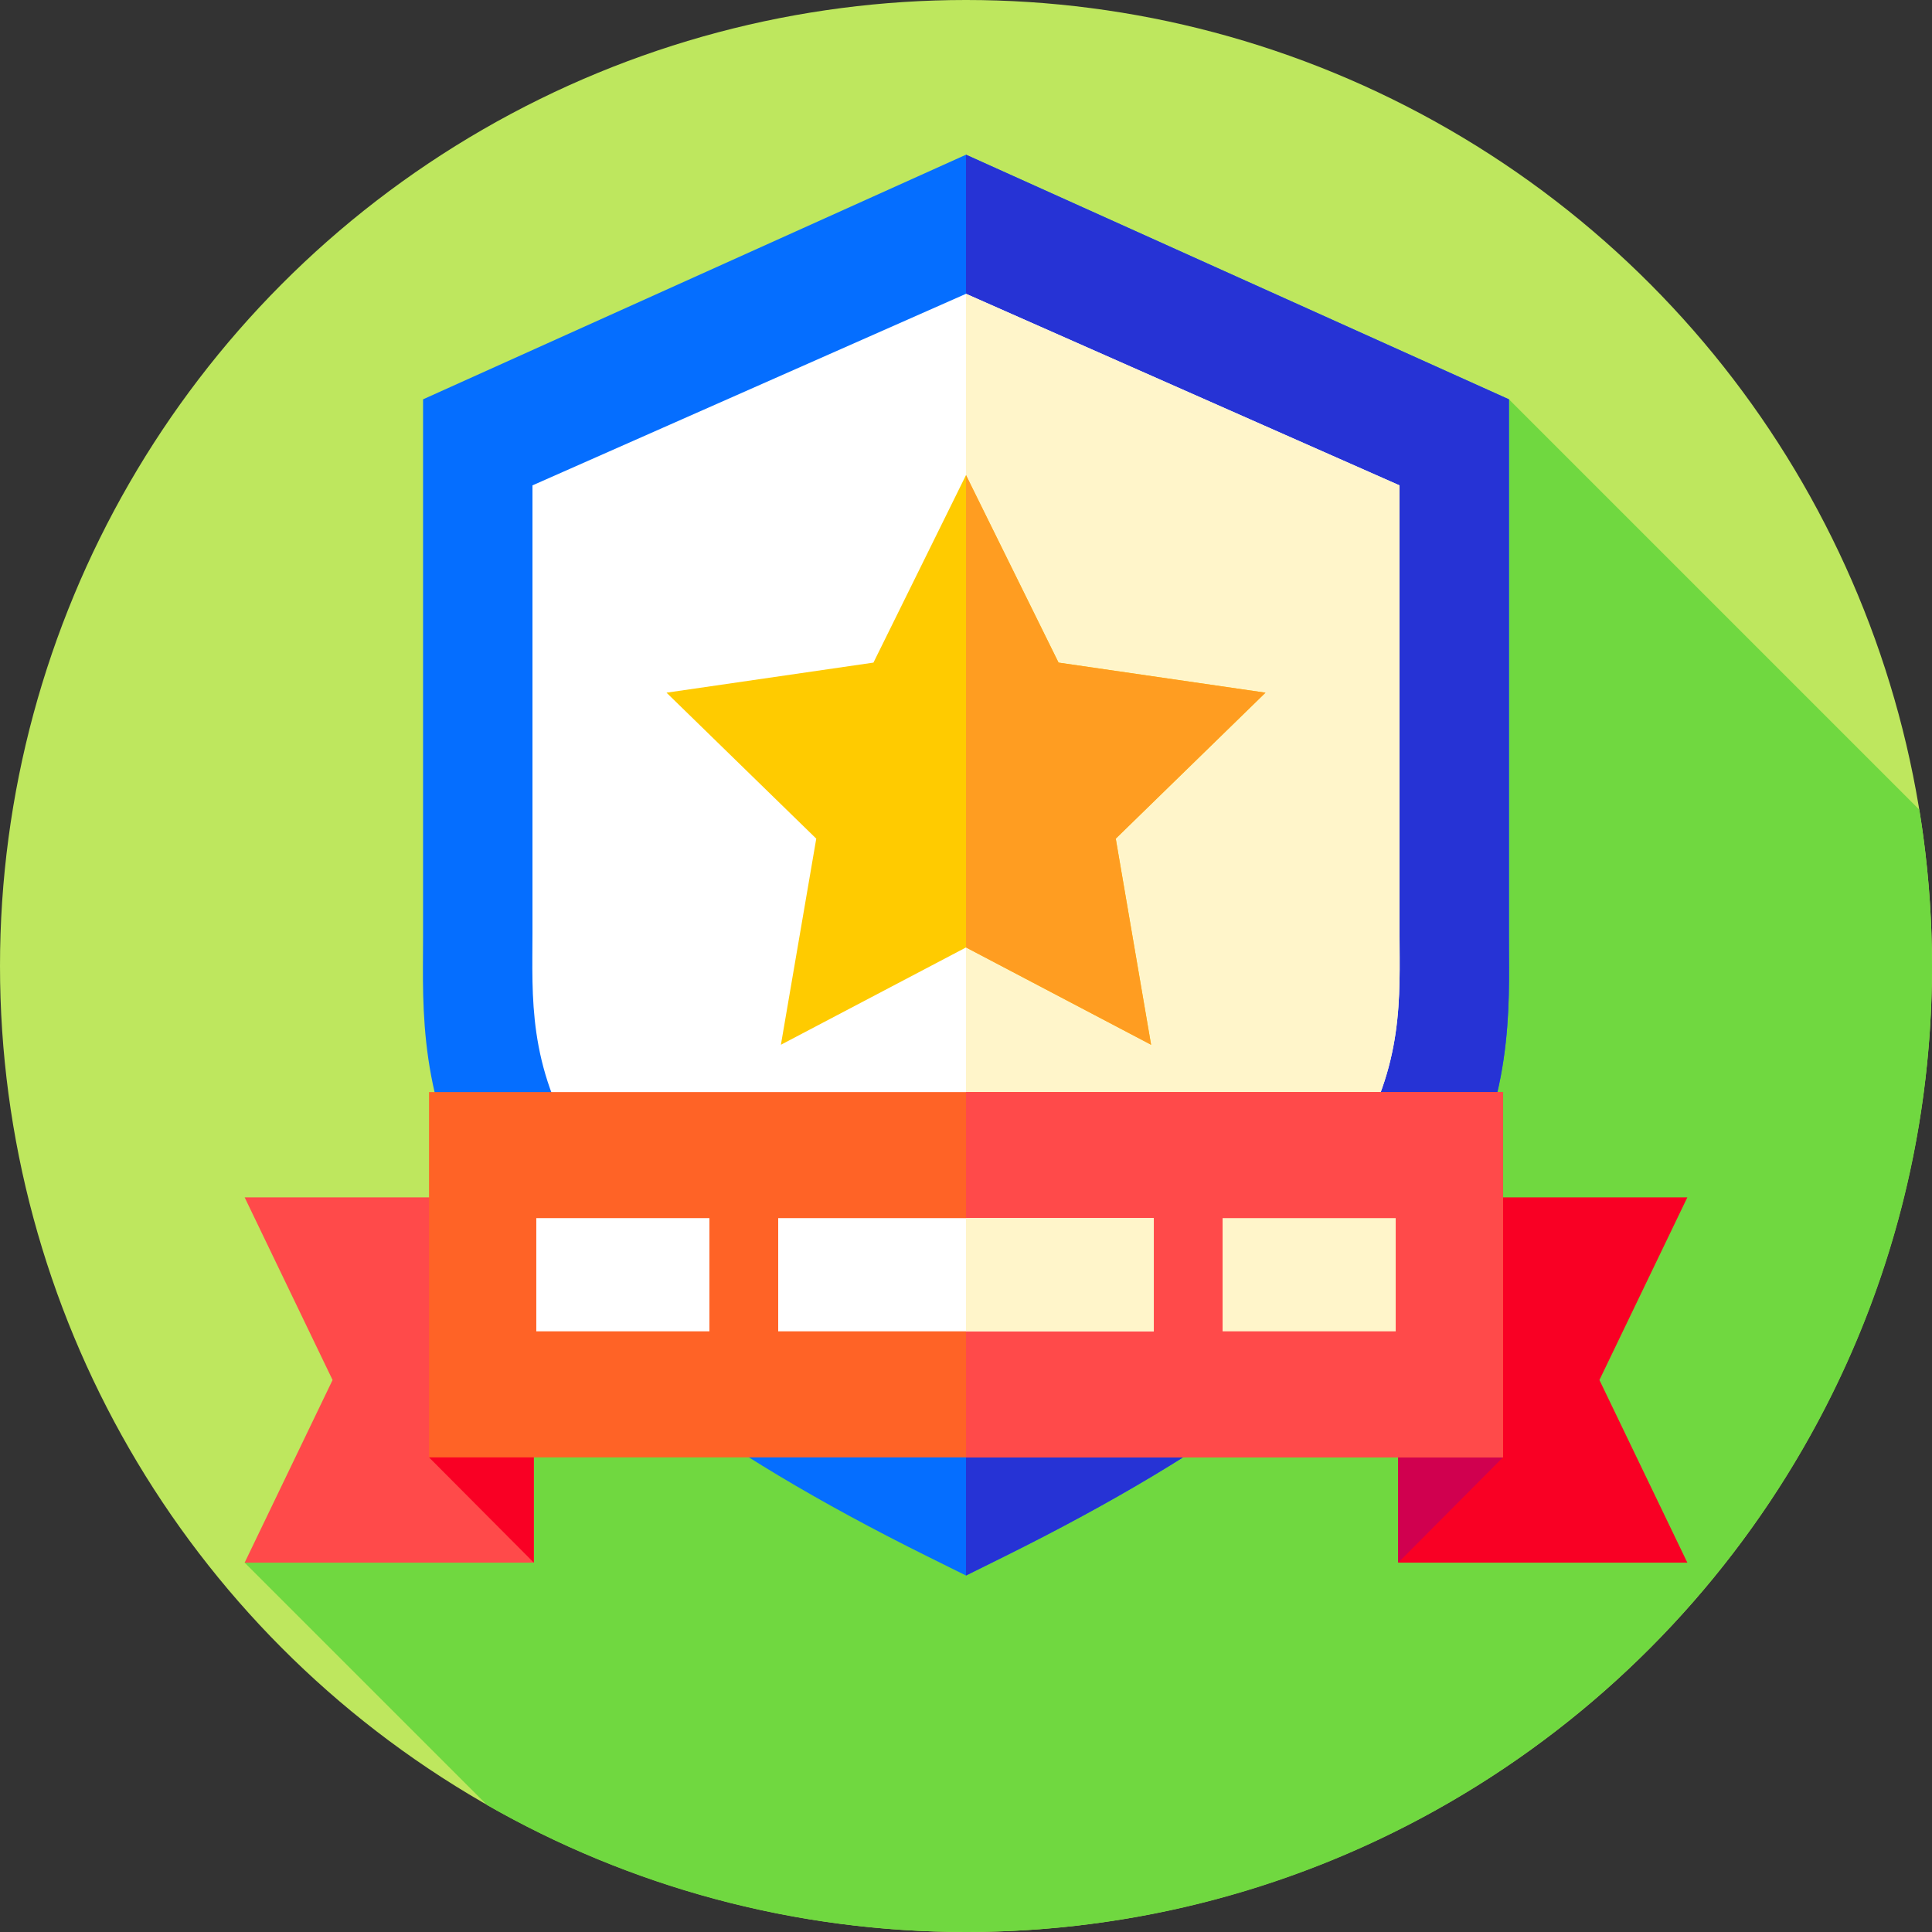 <svg id="Layer_1" enable-background="new 0 0 512 512" height="512" viewBox="0 0 512 512" width="512" xmlns="http://www.w3.org/2000/svg"><rect x="0" y="0" width="512" height="512" fill="#333333" stroke="none"/><g><g><g><g><g><g><g><g><g><g><g><g><circle cx="256" cy="256" fill="#bee75e" r="256"/></g></g></g></g></g></g></g></g></g></g></g><path d="m512 256c0-14.101-1.158-27.929-3.351-41.411l-108.762-108.762-335.053 308.291 64.251 64.251c37.408 21.396 80.732 33.631 126.915 33.631 141.385 0 256-114.615 256-256z" fill="#70d840"/><g><path d="m399.905 252.662c-.009-1.389-.018-2.762-.018-4.118v-142.717l-143.887-64.827-143.886 64.827v142.717c0 1.356-.009 2.729-.018 4.118-.119 18.576-.282 44.018 18.769 72.876 19.766 29.941 57.386 58.389 115.01 86.969l10.125 5.023 10.126-5.022c57.624-28.58 95.244-57.028 115.009-86.969 19.052-28.859 18.889-54.3 18.77-72.877z" fill="#056eff"/><path d="m399.9 252.66c0-1.39-.01-2.76-.01-4.12v-142.71l-143.89-64.83v376.53l10.13-5.02c57.62-28.58 95.24-57.03 115.01-86.97 19.05-28.86 18.88-54.3 18.76-72.88z" fill="#2633d5"/><path d="m370.889 247.463c0-32.567 0-118.837 0-118.837l-114.889-50.764-114.889 50.765v118.837c0 32.567-5.344 74.722 114.889 133.206 120.232-58.485 114.889-100.64 114.889-133.207z" fill="#fff"/><path d="m256 380.67v-302.81l114.89 50.77v118.83c0 32.57 5.34 74.73-114.89 133.21z" fill="#fff5ca"/><g><path d="m256 125.902 24.526 49.696 54.843 7.969-39.684 38.683 9.368 54.621-49.053-25.788-49.053 25.788 9.369-54.621-39.685-38.683 54.843-7.969z" fill="#ffcb00"/><path d="m295.689 222.254 9.361 54.621-49.05-25.793v-125.178l24.525 49.692 54.844 7.972z" fill="#ff9d21"/><g><path d="m141.468 414.118h-76.634l23.301-48.403-23.301-48.403h76.634z" fill="#ff4a4a"/><path d="m370.532 414.118h76.634l-23.301-48.403 23.301-48.403h-76.634z" fill="#f90024"/><path d="m398.301 386.219-27.769 27.899v-48.403z" fill="#d0004f"/><path d="m113.699 386.219 27.769 27.899v-48.403z" fill="#f90024"/></g><path d="m113.699 289.414h284.602v96.805h-284.602z" fill="#ff6326"/><path d="m256 289.41h142.3v96.81h-142.3z" fill="#ff4a4a"/><g><g><g><path d="m142.125 322.815h45.875v30h-45.875z" fill="#fff"/></g></g><g><g><path d="m324 322.815h45.875v30h-45.875z" fill="#fff5ca"/></g></g><g><g><path d="m206.23 322.815h99.54v30h-99.54z" fill="#fff"/></g></g><g><g><path d="m256 322.818h49.77v30h-49.77z" fill="#fff5ca"/></g></g></g></g></g></g></svg>